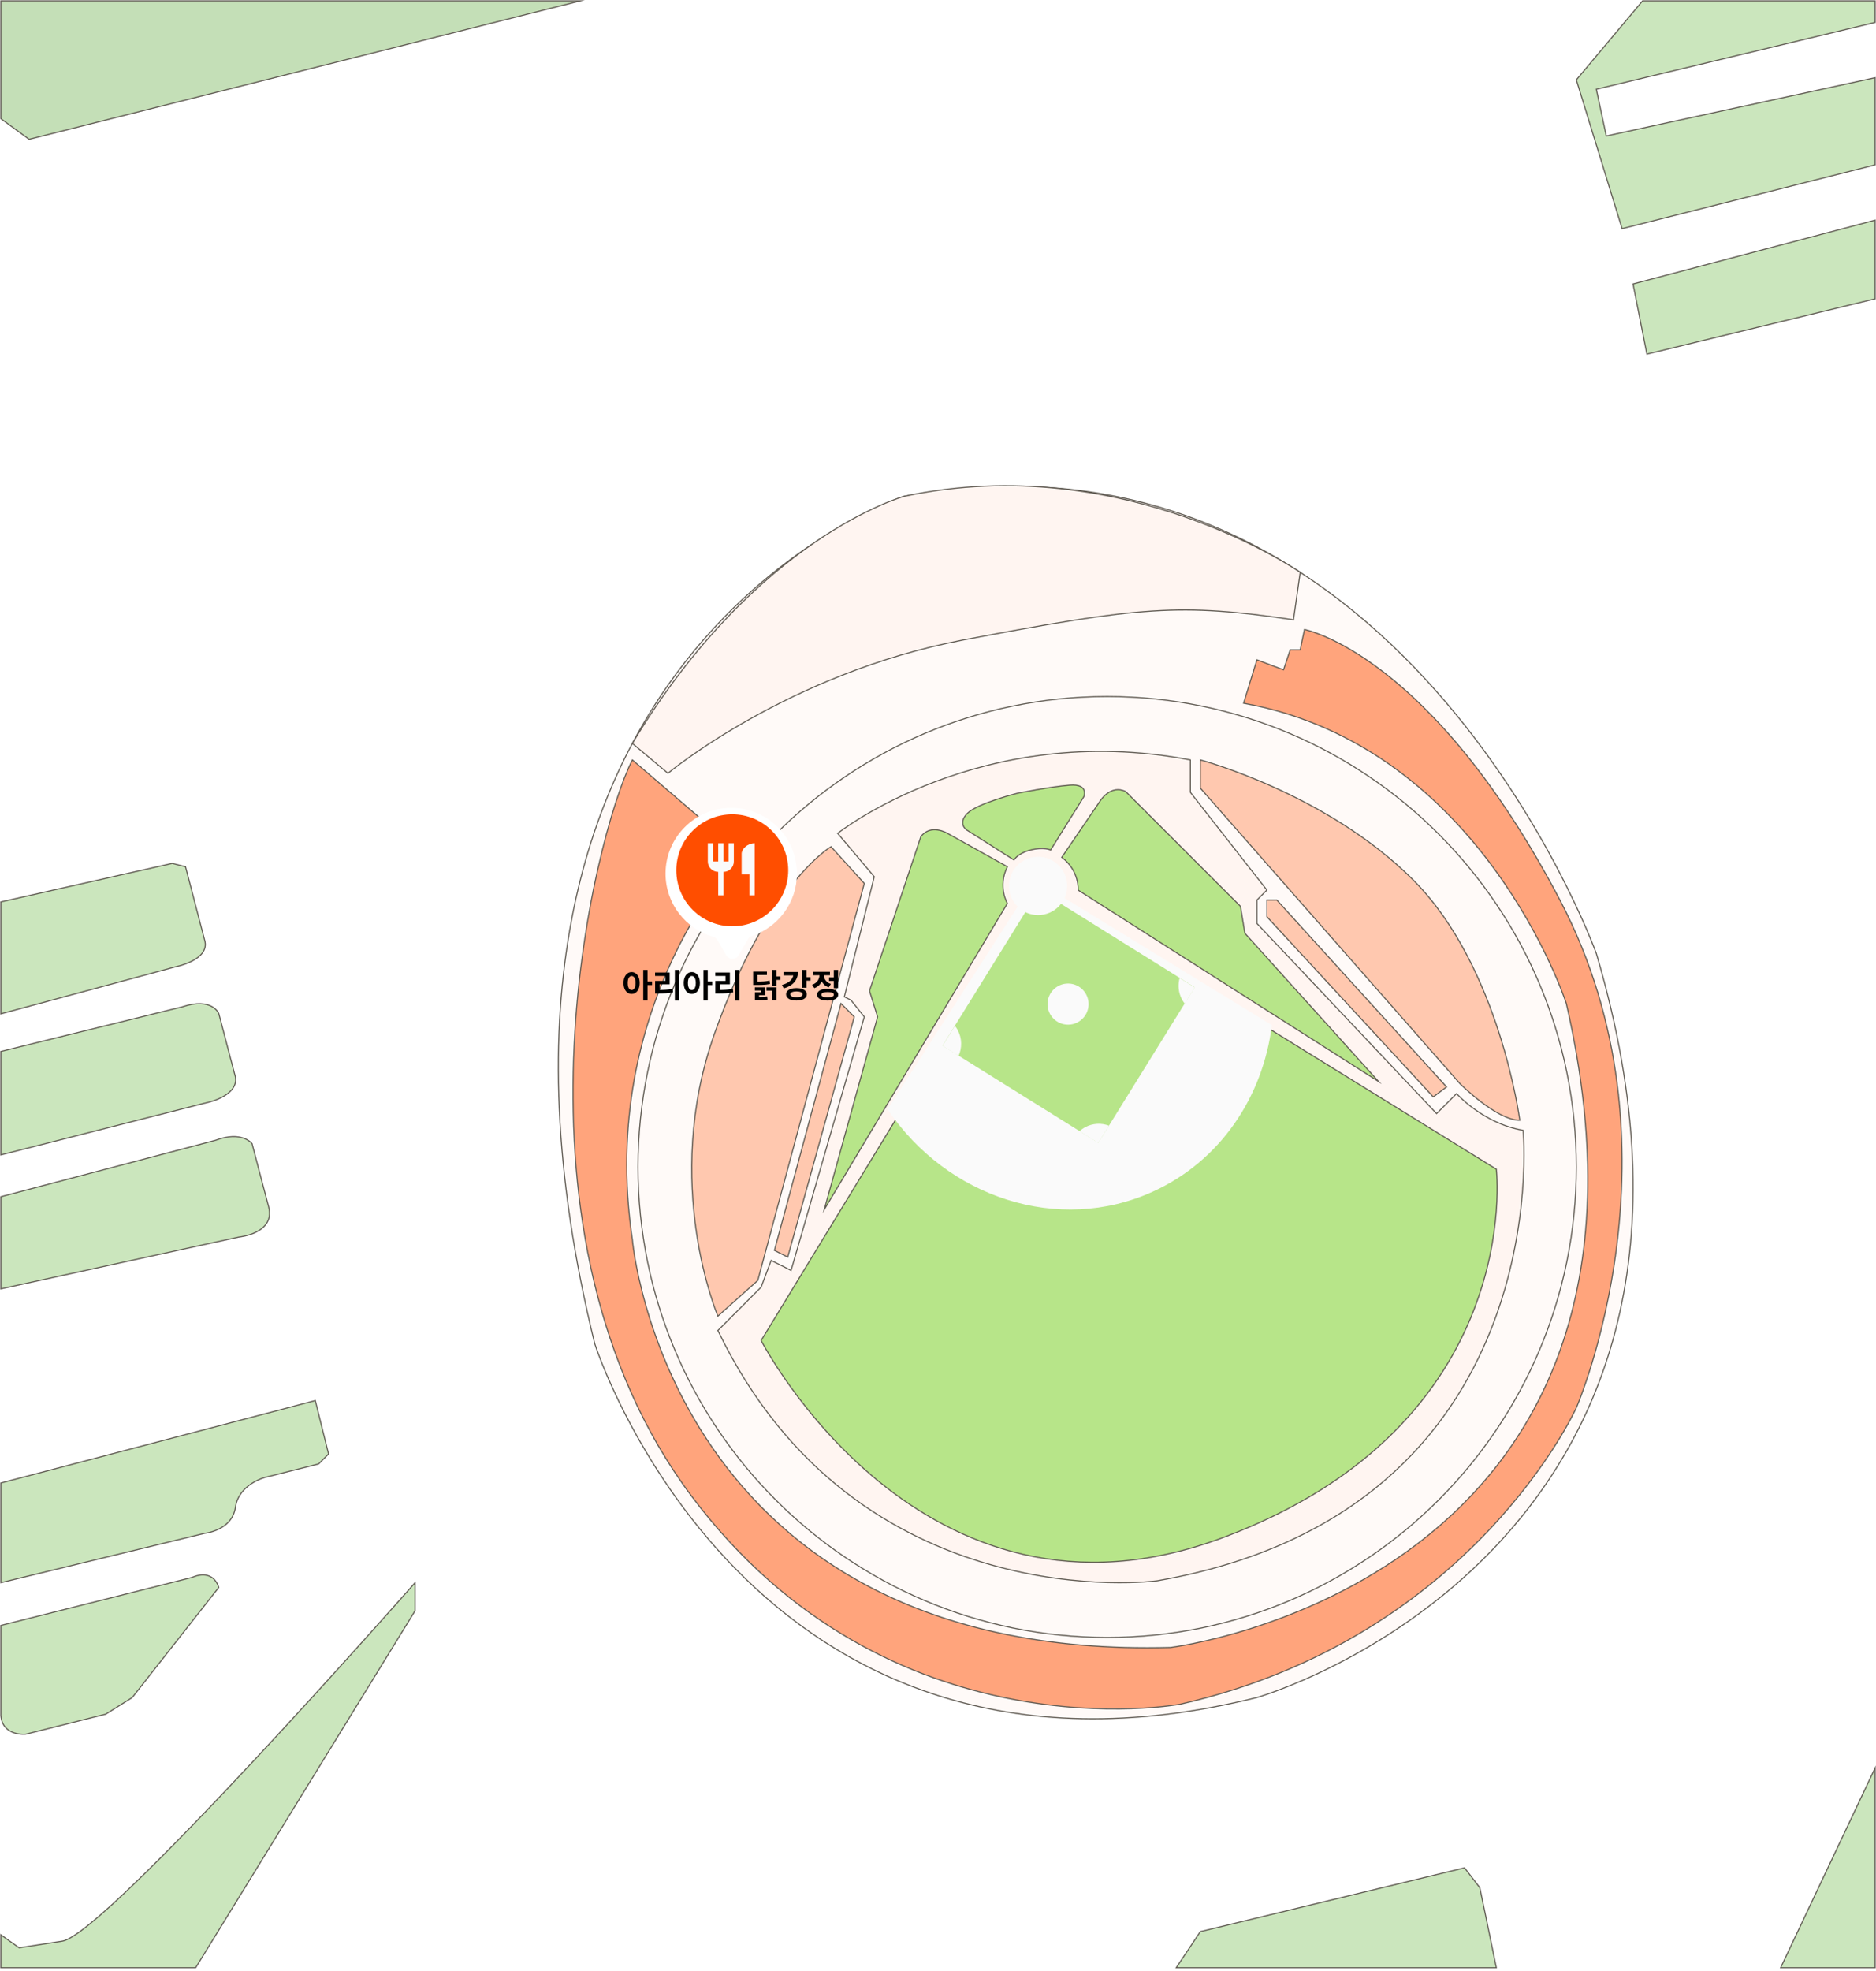 <svg width="871" height="915" viewBox="0 0 871 915" fill="none" xmlns="http://www.w3.org/2000/svg">
<path d="M419.812 230.385C419.812 230.385 197.355 303.179 276.142 623.782C276.142 623.782 347.205 846.811 583.566 787.956C583.566 787.956 823.017 719.808 741.141 442.572C741.141 442.572 649.995 188.567 419.812 230.385Z" fill="#FFFAF8" stroke="#605B53" stroke-width="0.5" stroke-miterlimit="10"/>
<path d="M514.048 760.077C634.349 760.077 731.871 662.304 731.871 541.695C731.871 421.086 634.349 323.313 514.048 323.313C393.747 323.313 296.225 421.086 296.225 541.695C296.225 662.304 393.747 760.077 514.048 760.077Z" fill="#FFFAF8" stroke="#605B53" stroke-width="0.5" stroke-miterlimit="10"/>
<path d="M388.915 386.815C388.915 386.815 455.344 334.155 552.669 352.741V367.795L588.2 413.144L583.566 417.791V428.632L666.988 516.914L676.257 507.622C676.257 507.622 688.616 521.561 707.154 524.658C707.154 524.658 724.162 701.284 537.236 733.778C537.236 733.778 398.184 752.333 333.301 617.587L353.384 597.452L358.018 585.062L367.287 589.708L401.274 471.999L395.095 464.255L392.005 462.706L405.909 406.949L388.915 386.815Z" fill="#FFF5F1" stroke="#605B53" stroke-width="0.5" stroke-miterlimit="10"/>
<path d="M481.961 411.224L353.384 622.234C353.384 622.234 427.536 766.273 568.117 713.613C708.699 660.954 694.733 542.718 694.733 542.718L481.961 411.224Z" fill="#B7E589" stroke="#605B53" stroke-width="0.5" stroke-miterlimit="10"/>
<path d="M293.598 345.074L310.128 358.936C310.128 358.936 365.742 312.472 447.619 296.984C529.496 281.496 548.034 279.947 600.559 287.691L603.664 265.667C603.664 265.667 521.772 208.702 419.812 230.385C419.812 230.385 351.22 249.11 293.598 345.074Z" fill="#FFF5F1" stroke="#605B53" stroke-width="0.5" stroke-miterlimit="10"/>
<path d="M385.826 393.01L401.274 410.047L351.839 594.355L333.301 610.912C333.301 610.912 307.039 549.439 331.756 479.743C356.474 410.047 385.826 393.01 385.826 393.01Z" fill="#FFC8AF" stroke="#605B53" stroke-width="0.5" stroke-miterlimit="10"/>
<path d="M390.46 465.804L359.563 580.415L365.743 583.513L396.64 471.999L390.46 465.804Z" fill="#FFC8AF" stroke="#605B53" stroke-width="0.5" stroke-miterlimit="10"/>
<path d="M557.304 352.741V365.844L677.802 502.976C677.802 502.976 694.795 520.012 705.609 520.012C705.609 520.012 696.34 448.767 656.174 408.498C616.008 368.229 557.304 352.741 557.304 352.741Z" fill="#FFC8AF" stroke="#605B53" stroke-width="0.5" stroke-miterlimit="10"/>
<path d="M592.835 417.791L671.622 504.524L665.443 509.171L588.2 425.535V417.791H592.835Z" fill="#FFC8AF" stroke="#605B53" stroke-width="0.5" stroke-miterlimit="10"/>
<path d="M293.598 352.741L344.114 396.108C344.114 396.108 277.068 465.045 293.598 575.398C293.598 575.398 310.128 770.919 543.4 764.724C543.4 764.724 788.953 735.297 727.221 465.804C727.221 465.804 688.615 346.546 577.386 326.411L583.566 306.277L595.924 310.923L599.014 301.63H603.664L605.642 292.198C605.642 292.198 664.114 303.179 724.255 417.791C784.38 532.403 731.855 653.473 731.855 653.473C731.855 653.473 683.965 760.078 548.019 791.054C548.019 791.054 412.505 816.439 321.143 694.548C229.78 572.656 275.508 388.364 293.583 352.741H293.598Z" fill="#FFA47C" stroke="#605B53" stroke-width="0.5" stroke-miterlimit="10"/>
<path d="M870.598 0.387V10.424L741.14 41.431L745.775 63.114L870.598 36.072V76.542L753.113 106.14L731.871 37.063L762.644 0.387H870.598Z" fill="#CBE6BD" stroke="#605B53" stroke-width="0.5" stroke-miterlimit="10"/>
<path d="M758.195 131.804L764.622 164.375L870.598 138.711V102.19L758.195 131.804Z" fill="#CBE6BD" stroke="#605B53" stroke-width="0.5" stroke-miterlimit="10"/>
<path d="M870.598 820.62V913.378H826.725L870.598 820.62Z" fill="#CBE6BD" stroke="#605B53" stroke-width="0.5" stroke-miterlimit="10"/>
<path d="M694.733 913.378L687.071 876.238L679.964 867.007L557.304 896.605L546.104 913.378H694.733Z" fill="#CBE6BD" stroke="#605B53" stroke-width="0.5" stroke-miterlimit="10"/>
<path d="M90.852 913.378L192.719 747.687V734.646C192.719 734.646 49.048 897.921 28.965 901.019L8.882 904.117L0.386 898.092V913.378H90.852Z" fill="#CBE6BD" stroke="#605B53" stroke-width="0.5" stroke-miterlimit="10"/>
<path d="M0.386 754.502L89.214 732.199C89.214 732.199 98.484 727.552 101.573 736.845L61.407 787.956L49.048 795.7L11.972 804.993C11.972 804.993 1.158 806.154 0.386 796.288V754.517V754.502Z" fill="#CBE6BD" stroke="#605B53" stroke-width="0.5" stroke-miterlimit="10"/>
<path d="M0.386 734.646L95.008 711.739C95.008 711.739 107.753 710.516 109.297 699.674C110.842 688.832 123.201 685.735 123.201 685.735L147.919 679.54L152.553 674.893L146.374 650.112L0.386 688.383V734.646Z" fill="#CBE6BD" stroke="#605B53" stroke-width="0.5" stroke-miterlimit="10"/>
<path d="M0.386 598.258L110.842 574.221C110.842 574.221 127.836 572.672 124.746 560.281L117.022 530.854C117.022 530.854 112.387 524.659 100.028 529.305L0.386 555.496V598.258Z" fill="#CBE6BD" stroke="#605B53" stroke-width="0.5" stroke-miterlimit="10"/>
<path d="M0.386 488.06V536.089L95.008 512.083C95.008 512.083 110.842 509.186 109.297 499.893L101.573 470.466C101.573 470.466 98.484 462.722 84.58 467.368L0.386 488.06Z" fill="#CBE6BD" stroke="#605B53" stroke-width="0.5" stroke-miterlimit="10"/>
<path d="M0.386 418.643V470.621L81.49 448.767C81.49 448.767 97.711 445.669 95.008 436.376L86.125 402.303L79.945 400.754L0.386 418.643Z" fill="#CBE6BD" stroke="#605B53" stroke-width="0.5" stroke-miterlimit="10"/>
<path d="M0.386 0.387V55.076L13.517 64.663L269.498 0.387H0.386Z" fill="#C4DFB7" stroke="#605B53" stroke-width="0.5" stroke-miterlimit="10"/>
<path d="M412.072 514.916C439.74 555.913 491.416 573.059 535.243 553.141C566.588 538.907 586.346 509.155 590.518 475.855L480.463 408.42L412.072 514.916Z" fill="#FAFAFA"/>
<path d="M482.387 413.179L437.603 485.369L509.923 530.465L554.708 458.275L482.387 413.179Z" fill="#B7E589"/>
<path d="M444.668 478.164C444.282 477.451 443.85 476.785 443.355 476.181L437.608 485.443L445.055 490.089C446.708 486.403 446.708 482.02 444.653 478.179L444.668 478.164Z" fill="#FAFAFA"/>
<path d="M503.821 523.234C502.847 523.745 501.982 524.38 501.194 525.077L509.923 530.529L514.897 522.506C511.39 521.189 507.358 521.329 503.805 523.234H503.821Z" fill="#FAFAFA"/>
<path d="M550.058 465.881L554.723 458.354L547.679 453.956C546.783 457.193 547.076 460.739 548.776 463.93C549.146 464.627 549.579 465.262 550.058 465.866V465.881Z" fill="#FAFAFA"/>
<path d="M495.88 475.639C501.145 475.639 505.412 471.36 505.412 466.082C505.412 460.805 501.145 456.526 495.88 456.526C490.616 456.526 486.349 460.805 486.349 466.082C486.349 471.36 490.616 475.639 495.88 475.639Z" fill="#FAFAFA"/>
<path d="M467.703 402.303L439.895 386.815C439.895 386.815 432.171 382.168 427.537 388.364L403.7 459.919L407.454 471.999L382.705 561.443L467.703 419.34C467.703 419.34 463.068 411.596 467.703 402.303Z" fill="#B7E589" stroke="#605B53" stroke-width="0.5" stroke-miterlimit="10"/>
<path d="M492.976 397.935L510.912 371.606C510.912 371.606 515.747 363.985 522.653 367.439L575.935 420.703L577.974 433.186L640.061 502.031L500.577 413.176C500.577 413.176 501.257 404.177 492.961 397.951L492.976 397.935Z" fill="#B7E589" stroke="#605B53" stroke-width="0.5" stroke-miterlimit="10"/>
<path d="M472.337 368.229C472.337 368.229 453.799 372.875 449.164 377.522C444.53 382.168 448.639 385.142 448.639 385.142L470.792 399.205C470.792 399.205 472.337 396.108 478.516 394.559C484.696 393.01 487.786 394.559 487.786 394.559L503.234 369.778C503.234 369.778 505.644 363.768 496.715 364.45C487.786 365.131 472.337 368.229 472.337 368.229Z" fill="#B7E589" stroke="#605B53" stroke-width="0.5" stroke-miterlimit="10"/>
<path d="M481.961 424.761C489.418 424.761 495.463 418.7 495.463 411.224C495.463 403.748 489.418 397.688 481.961 397.688C474.504 397.688 468.459 403.748 468.459 411.224C468.459 418.7 474.504 424.761 481.961 424.761Z" fill="#FAFAFA"/>
<g filter="url(#filter0_d_1117_2150)">
<path fill-rule="evenodd" clip-rule="evenodd" d="M348.312 434.873C348.701 434.2 349.338 433.71 350.077 433.466C362.23 429.45 371 417.999 371 404.5C371 387.655 357.345 374 340.5 374C323.655 374 310 387.655 310 404.5C310 418.454 319.37 430.219 332.162 433.846C332.956 434.071 333.646 434.577 334.059 435.292L338.13 442.343C339.434 444.602 342.695 444.602 344 442.343L348.312 434.873Z" fill="white"/>
</g>
<circle cx="339.981" cy="403.981" r="25.982" fill="#FF4E00"/>
<path d="M344.333 396.25V405.917H347.958V415.583H350.375V391.417C347.04 391.417 344.333 394.123 344.333 396.25ZM338.292 399.875H335.875V391.417H333.458V399.875H331.042V391.417H328.625V399.875C328.625 402.545 330.788 404.708 333.458 404.708V415.583H335.875V404.708C338.545 404.708 340.708 402.545 340.708 399.875V391.417H338.292V399.875Z" fill="#FAFAFA"/>
<path d="M293.249 451.215C293.971 451.215 294.615 451.424 295.182 451.84C295.75 452.252 296.193 452.842 296.514 453.608C296.834 454.374 296.996 455.263 297 456.276C296.996 457.3 296.834 458.197 296.514 458.967C296.193 459.733 295.75 460.324 295.182 460.74C294.615 461.153 293.971 461.359 293.249 461.359C292.527 461.359 291.88 461.153 291.309 460.74C290.742 460.324 290.297 459.733 289.972 458.967C289.652 458.197 289.494 457.3 289.497 456.276C289.494 455.263 289.652 454.374 289.972 453.608C290.297 452.842 290.742 452.252 291.309 451.84C291.88 451.424 292.527 451.215 293.249 451.215ZM293.249 453.017C292.888 453.017 292.569 453.144 292.293 453.398C292.017 453.648 291.803 454.018 291.652 454.508C291.501 454.998 291.425 455.587 291.425 456.276C291.425 456.972 291.501 457.565 291.652 458.055C291.803 458.545 292.015 458.917 292.287 459.171C292.564 459.425 292.884 459.552 293.249 459.552C293.624 459.552 293.948 459.425 294.221 459.171C294.497 458.917 294.711 458.547 294.862 458.061C295.013 457.571 295.088 456.976 295.088 456.276C295.088 455.584 295.013 454.994 294.862 454.508C294.711 454.018 294.497 453.648 294.221 453.398C293.945 453.144 293.621 453.017 293.249 453.017ZM300.641 450.21V464.442H298.646V450.21H300.641ZM302.74 455.58V457.243H300.199V455.58H302.74ZM315.315 450.21V464.475H313.332V450.21H315.315ZM305.442 459.508C306.787 459.508 307.991 459.473 309.055 459.403C310.124 459.333 311.21 459.206 312.315 459.022L312.486 460.641C311.392 460.832 310.302 460.965 309.216 461.039C308.129 461.109 306.871 461.144 305.442 461.144H304.166V459.508H305.442ZM310.912 451.409V456.89H306.221V460.122H304.166V455.32H308.879V453.017H304.155V451.409H310.912ZM321.205 451.215C321.927 451.215 322.571 451.424 323.139 451.84C323.706 452.252 324.15 452.842 324.47 453.608C324.791 454.374 324.953 455.263 324.956 456.276C324.953 457.3 324.791 458.197 324.47 458.967C324.15 459.733 323.706 460.324 323.139 460.74C322.571 461.153 321.927 461.359 321.205 461.359C320.483 461.359 319.837 461.153 319.266 460.74C318.698 460.324 318.253 459.733 317.929 458.967C317.608 458.197 317.45 457.3 317.453 456.276C317.45 455.263 317.608 454.374 317.929 453.608C318.253 452.842 318.698 452.252 319.266 451.84C319.837 451.424 320.483 451.215 321.205 451.215ZM321.205 453.017C320.844 453.017 320.525 453.144 320.249 453.398C319.973 453.648 319.759 454.018 319.608 454.508C319.457 454.998 319.382 455.587 319.382 456.276C319.382 456.972 319.457 457.565 319.608 458.055C319.759 458.545 319.971 458.917 320.244 459.171C320.52 459.425 320.84 459.552 321.205 459.552C321.581 459.552 321.905 459.425 322.177 459.171C322.453 458.917 322.667 458.547 322.818 458.061C322.969 457.571 323.045 456.976 323.045 456.276C323.045 455.584 322.969 454.994 322.818 454.508C322.667 454.018 322.453 453.648 322.177 453.398C321.901 453.144 321.577 453.017 321.205 453.017ZM328.597 450.21V464.442H326.603V450.21H328.597ZM330.697 455.58V457.243H328.155V455.58H330.697ZM343.271 450.21V464.475H341.288V450.21H343.271ZM333.398 459.508C334.743 459.508 335.947 459.473 337.012 459.403C338.08 459.333 339.166 459.206 340.271 459.022L340.443 460.641C339.349 460.832 338.259 460.965 337.172 461.039C336.085 461.109 334.828 461.144 333.398 461.144H332.122V459.508H333.398ZM338.868 451.409V456.89H334.177V460.122H332.122V455.32H336.835V453.017H332.111V451.409H338.868ZM350.855 455.663C352.413 455.659 353.654 455.624 354.579 455.558C355.503 455.492 356.407 455.363 357.291 455.171L357.501 456.74C356.897 456.869 356.282 456.967 355.656 457.033C355.034 457.099 354.352 457.145 353.612 457.171C352.872 457.193 351.953 457.204 350.855 457.204H349.673V455.663H350.855ZM356.07 450.983V452.569H351.651V456.326H349.673V450.983H356.07ZM360.457 450.21V457.74H358.457V450.21H360.457ZM362.369 453.227V454.851H359.894V453.227H362.369ZM351.43 462.807C352.35 462.807 353.081 462.799 353.623 462.785C354.164 462.766 354.627 462.737 355.01 462.696C355.396 462.656 355.778 462.593 356.153 462.508L356.352 463.972C355.965 464.068 355.573 464.136 355.175 464.177C354.781 464.221 354.317 464.25 353.783 464.265C353.249 464.28 352.465 464.285 351.43 464.282H350.479V462.807H351.43ZM355.247 458.276V461.934H352.435V463.84H350.479V460.558H353.33V459.768H350.457V458.276H355.247ZM360.457 458.276V464.331H358.485V459.823H355.86V458.276H360.457ZM374.435 450.21V458.475H372.435V450.21H374.435ZM376.347 453.569V455.188H373.872V453.569H376.347ZM370.468 451.155C370.468 452.411 370.212 453.541 369.701 454.547C369.192 455.549 368.445 456.407 367.457 457.122C366.47 457.836 365.27 458.39 363.855 458.785L363.06 457.177C364.19 456.871 365.15 456.468 365.938 455.967C366.73 455.466 367.327 454.891 367.728 454.243C368.133 453.591 368.338 452.891 368.341 452.144V451.155H370.468ZM369.562 451.155V452.751H363.728V451.155H369.562ZM369.783 458.641C370.745 458.641 371.586 458.759 372.308 458.994C373.034 459.23 373.594 459.567 373.988 460.006C374.386 460.444 374.586 460.956 374.59 461.541C374.586 462.131 374.386 462.645 373.988 463.083C373.594 463.525 373.036 463.862 372.314 464.094C371.592 464.33 370.748 464.448 369.783 464.448C368.826 464.448 367.982 464.33 367.253 464.094C366.527 463.862 365.964 463.525 365.562 463.083C365.165 462.645 364.968 462.131 364.971 461.541C364.968 460.956 365.166 460.444 365.568 460.006C365.969 459.567 366.533 459.23 367.259 458.994C367.988 458.759 368.829 458.641 369.783 458.641ZM369.783 460.193C369.19 460.193 368.68 460.245 368.253 460.348C367.826 460.451 367.5 460.604 367.275 460.807C367.05 461.009 366.94 461.254 366.944 461.541C366.94 461.825 367.05 462.07 367.275 462.276C367.5 462.483 367.826 462.639 368.253 462.746C368.68 462.849 369.19 462.899 369.783 462.895C370.376 462.899 370.885 462.849 371.308 462.746C371.732 462.639 372.056 462.483 372.281 462.276C372.509 462.07 372.623 461.825 372.623 461.541C372.623 461.254 372.509 461.009 372.281 460.807C372.056 460.604 371.732 460.451 371.308 460.348C370.885 460.245 370.376 460.193 369.783 460.193ZM387.645 453.68V455.304H384.905V453.68H387.645ZM389.115 450.21V458.663H387.126V450.21H389.115ZM384.253 458.978C385.262 458.978 386.135 459.087 386.872 459.304C387.609 459.521 388.172 459.836 388.563 460.249C388.957 460.657 389.154 461.147 389.154 461.718C389.154 462.289 388.957 462.779 388.563 463.188C388.172 463.597 387.609 463.91 386.872 464.127C386.135 464.348 385.262 464.459 384.253 464.459C383.244 464.459 382.373 464.348 381.64 464.127C380.907 463.91 380.343 463.597 379.949 463.188C379.559 462.779 379.366 462.289 379.369 461.718C379.366 461.147 379.561 460.657 379.955 460.249C380.349 459.836 380.913 459.521 381.645 459.304C382.378 459.087 383.248 458.978 384.253 458.978ZM384.253 460.492C383.62 460.492 383.087 460.538 382.657 460.63C382.226 460.718 381.9 460.855 381.679 461.039C381.461 461.219 381.353 461.446 381.353 461.718C381.353 461.987 381.461 462.212 381.679 462.392C381.9 462.573 382.226 462.709 382.657 462.801C383.087 462.89 383.62 462.934 384.253 462.934C384.887 462.934 385.419 462.89 385.85 462.801C386.285 462.709 386.612 462.573 386.833 462.392C387.058 462.212 387.172 461.987 387.176 461.718C387.172 461.446 387.058 461.219 386.833 461.039C386.612 460.855 386.285 460.718 385.85 460.63C385.419 460.538 384.887 460.492 384.253 460.492ZM382.087 452.575C382.087 453.499 381.938 454.365 381.64 455.171C381.345 455.978 380.896 456.687 380.292 457.298C379.692 457.91 378.951 458.366 378.071 458.669L377.038 457.088C377.796 456.838 378.432 456.477 378.944 456.006C379.459 455.53 379.841 454.998 380.087 454.409C380.338 453.82 380.465 453.208 380.469 452.575V451.641H382.087V452.575ZM382.496 452.558C382.496 453.144 382.614 453.709 382.85 454.254C383.086 454.796 383.448 455.284 383.938 455.718C384.432 456.153 385.041 456.49 385.767 456.729L384.784 458.298C383.925 458.018 383.203 457.591 382.618 457.017C382.032 456.438 381.594 455.768 381.303 455.006C381.016 454.239 380.872 453.424 380.872 452.558V451.641H382.496V452.558ZM385.331 451.077V452.68H377.618V451.077H385.331Z" fill="black"/>
<defs>
<filter id="filter0_d_1117_2150" x="305" y="371" width="69" height="78.037" filterUnits="userSpaceOnUse" color-interpolation-filters="sRGB">
<feFlood flood-opacity="0" result="BackgroundImageFix"/>
<feColorMatrix in="SourceAlpha" type="matrix" values="0 0 0 0 0 0 0 0 0 0 0 0 0 0 0 0 0 0 127 0" result="hardAlpha"/>
<feOffset dx="-1" dy="1"/>
<feGaussianBlur stdDeviation="2"/>
<feComposite in2="hardAlpha" operator="out"/>
<feColorMatrix type="matrix" values="0 0 0 0 0 0 0 0 0 0 0 0 0 0 0 0 0 0 0.25 0"/>
<feBlend mode="normal" in2="BackgroundImageFix" result="effect1_dropShadow_1117_2150"/>
<feBlend mode="normal" in="SourceGraphic" in2="effect1_dropShadow_1117_2150" result="shape"/>
</filter>
</defs>
</svg>

